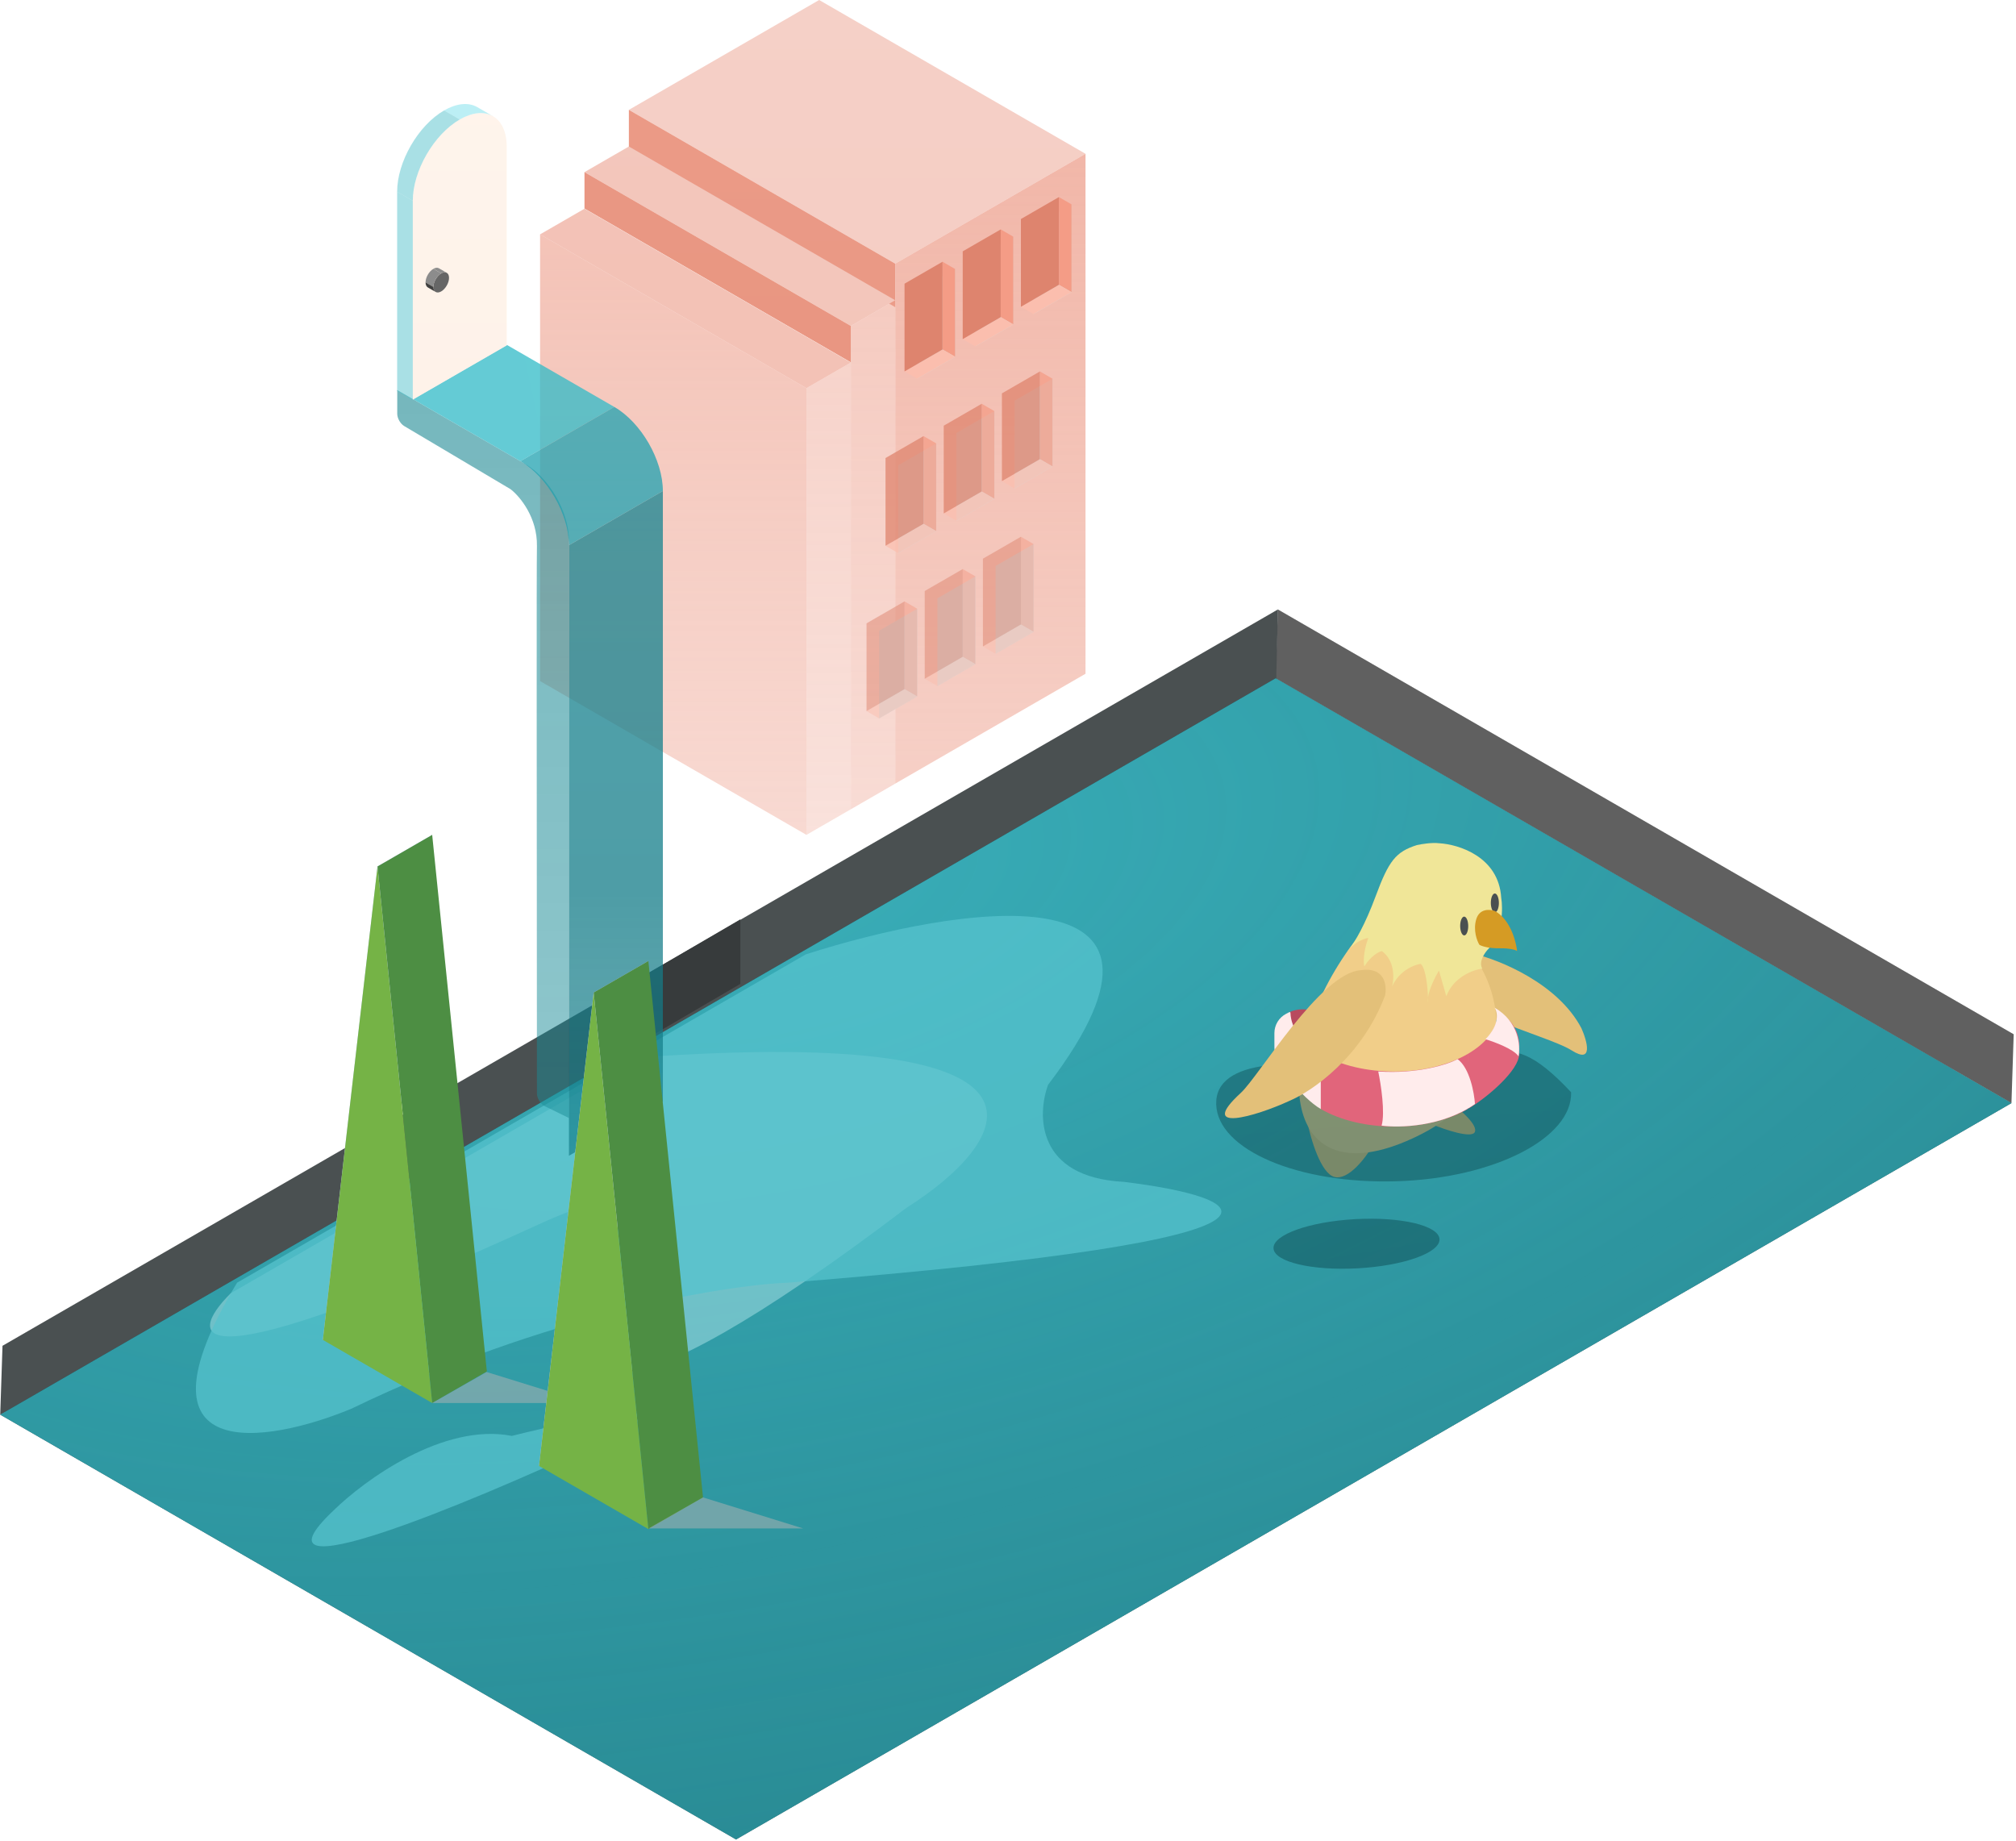 <svg width="817" height="746" viewBox="0 0 817 746" fill="none" xmlns="http://www.w3.org/2000/svg">
<path d="M331.965 0L439.915 62.325L362.808 106.843L254.857 44.518L331.965 0Z" fill="url(#paint0_linear_3305_786)"/>
<path d="M254.857 44.518L362.808 106.843V124.485L254.857 62.16V44.518Z" fill="url(#paint1_linear_3305_786)"/>
<path d="M362.808 106.843L439.915 62.325V273.044L362.808 317.562V106.843Z" fill="url(#paint2_linear_3305_786)"/>
<path d="M254.856 59.371L362.806 121.696L344.815 132.084L236.864 69.758L254.856 59.371Z" fill="url(#paint3_linear_3305_786)"/>
<path d="M236.864 69.758L344.815 132.084V146.838L236.865 84.513L236.864 69.758Z" fill="url(#paint4_linear_3305_786)"/>
<path d="M344.815 132.084L362.806 121.696V317.575L344.814 327.963L344.815 132.084Z" fill="url(#paint5_linear_3305_786)"/>
<path d="M236.865 84.592L344.815 146.917L326.824 157.305L218.873 94.979L236.865 84.592Z" fill="url(#paint6_linear_3305_786)"/>
<path d="M218.873 94.979L326.824 157.305V338.345L218.873 276.019V94.979Z" fill="url(#paint7_linear_3305_786)"/>
<path d="M326.824 157.305L344.815 146.917L344.816 327.957L326.824 338.345V157.305Z" fill="url(#paint8_linear_3305_786)"/>
<path d="M418.863 91.726L434.262 82.835V118.399L418.863 127.289V91.726Z" fill="#D9D9D9"/>
<path d="M429.129 79.871L434.262 82.835V118.399L429.129 115.435V79.871Z" fill="#F49C86"/>
<path d="M413.73 124.326L429.129 115.435L434.262 118.399L418.863 127.289L413.73 124.326Z" fill="#FBBEAE"/>
<path d="M413.73 88.762L429.129 79.871V115.435L413.73 124.326V88.762Z" fill="#DE846E"/>
<path d="M395.281 104.827L410.681 95.936V131.5L395.281 140.39V104.827Z" fill="#D9D9D9"/>
<path d="M405.547 92.972L410.681 95.936V131.5L405.547 128.536V92.972Z" fill="#F49C86"/>
<path d="M390.148 137.427L405.547 128.536L410.681 131.5L395.281 140.39L390.148 137.427Z" fill="#FBBEAE"/>
<path d="M390.148 101.863L405.547 92.972V128.536L390.148 137.427V101.863Z" fill="#DE846E"/>
<path d="M371.699 117.928L387.099 109.037V144.6L371.699 153.491V117.928Z" fill="#D9D9D9"/>
<path d="M381.966 106.073L387.099 109.037V144.6L381.966 141.637V106.073Z" fill="#F49C86"/>
<path d="M366.567 150.528L381.966 141.637L387.099 144.6L371.699 153.491L366.567 150.528Z" fill="#FBBEAE"/>
<path d="M366.567 114.964L381.966 106.073V141.637L366.567 150.528V114.964Z" fill="#DE846E"/>
<path d="M411.163 162.382L426.563 153.491V189.055L411.163 197.946V162.382Z" fill="#D9D9D9"/>
<path d="M421.43 150.528L426.563 153.491V189.055L421.43 186.091V150.528Z" fill="#F49C86" fill-opacity="0.75"/>
<path d="M406.03 194.982L421.43 186.091L426.563 189.055L411.163 197.946L406.03 194.982Z" fill="#FBBEAE" fill-opacity="0.75"/>
<path d="M406.03 159.418L421.43 150.528V186.091L406.03 194.982V159.418Z" fill="#DE846E" fill-opacity="0.75"/>
<path d="M387.582 175.483L402.981 166.592V202.156L387.582 211.047V175.483Z" fill="#D9D9D9"/>
<path d="M397.848 163.629L402.981 166.592V202.156L397.848 199.192V163.629Z" fill="#F49C86" fill-opacity="0.75"/>
<path d="M382.448 208.083L397.848 199.192L402.981 202.156L387.582 211.047L382.448 208.083Z" fill="#FBBEAE" fill-opacity="0.75"/>
<path d="M382.448 172.519L397.848 163.629V199.192L382.448 208.083V172.519Z" fill="#DE846E" fill-opacity="0.75"/>
<path d="M364 188.584L379.399 179.693V215.256L364 224.147V188.584Z" fill="#D9D9D9"/>
<path d="M374.266 176.729L379.399 179.693V215.256L374.266 212.293V176.729Z" fill="#F49C86" fill-opacity="0.75"/>
<path d="M358.866 221.184L374.266 212.293L379.399 215.256L364 224.147L358.866 221.184Z" fill="#FBBEAE" fill-opacity="0.75"/>
<path d="M358.866 185.62L374.266 176.729V212.293L358.866 221.184V185.62Z" fill="#DE846E" fill-opacity="0.75"/>
<path d="M403.465 229.378L418.864 220.487V256.051L403.465 264.941V229.378Z" fill="#D9D9D9"/>
<path d="M413.731 217.523L418.864 220.487V256.051L413.731 253.087V217.523Z" fill="#F49C86" fill-opacity="0.5"/>
<path d="M398.331 261.978L413.731 253.087L418.864 256.051L403.465 264.941L398.331 261.978Z" fill="#FBBEAE" fill-opacity="0.5"/>
<path d="M398.331 226.414L413.731 217.523V253.087L398.331 261.978V226.414Z" fill="#DE846E" fill-opacity="0.5"/>
<path d="M379.882 242.479L395.281 233.588V269.151L379.882 278.042V242.479Z" fill="#D9D9D9"/>
<path d="M390.148 230.624L395.281 233.588V269.151L390.148 266.188V230.624Z" fill="#F49C86" fill-opacity="0.5"/>
<path d="M374.748 275.079L390.148 266.188L395.281 269.151L379.882 278.042L374.748 275.079Z" fill="#FBBEAE" fill-opacity="0.5"/>
<path d="M374.748 239.515L390.148 230.624V266.188L374.748 275.079V239.515Z" fill="#DE846E" fill-opacity="0.5"/>
<path d="M356.301 255.58L371.7 246.689V282.253L356.301 291.144V255.58Z" fill="#D9D9D9"/>
<path d="M366.567 243.726L371.7 246.689V282.253L366.567 279.289V243.726Z" fill="#F49C86" fill-opacity="0.5"/>
<path d="M351.167 288.18L366.567 279.289L371.7 282.253L356.301 291.144L351.167 288.18Z" fill="#FBBEAE" fill-opacity="0.5"/>
<path d="M351.167 252.617L366.567 243.726V279.289L351.167 288.18V252.617Z" fill="#DE846E" fill-opacity="0.5"/>
<path d="M816.066 419.162L517.871 246.999L1 545.415L299.195 717.578L816.066 419.162Z" fill="#D9D9D9"/>
<path d="M816.066 419.162L517.871 246.999L516.961 274.881L815.156 447.044L816.066 419.162Z" fill="#606060"/>
<path d="M517.886 246.994L1.015 545.41L0.09 573.297L516.46 307.5L517.886 246.994Z" fill="#4A5051"/>
<path d="M240.723 433.407V407.256L300.036 372.577V398.728L240.723 433.407Z" fill="#373B3C"/>
<path d="M815.156 447.044L516.961 274.881L0.09 573.297L298.285 745.46L815.156 447.044Z" fill="#272829"/>
<path d="M815.156 447.044L516.961 274.881L0.09 573.297L298.285 745.46L815.156 447.044Z" fill="#1A909E" fill-opacity="0.5"/>
<path d="M815.156 447.044L516.961 274.881L0.09 573.297L298.285 745.46L815.156 447.044Z" fill="url(#paint9_radial_3305_786)" fill-opacity="0.75"/>
<path d="M221.397 494.783C75.035 561.98 75.135 542.347 93.481 524.13L259.06 428.533C443.343 415.463 408.125 463.66 367.481 489.393C242.266 584.556 230.904 558.725 240.875 533.914C300.978 469.359 252.932 480.928 221.397 494.783Z" fill="#84CCD3" fill-opacity="0.75"/>
<path d="M424.739 439.631C492.789 350.31 387.627 367.175 326.539 386.772L96.076 519.83C50.901 594.684 108.084 585.091 142.322 570.938C221.579 532.568 293.287 520.879 319.234 519.83C548.196 501.589 505.318 484.972 455.259 478.944C420.034 477.057 420.235 451.949 424.739 439.631Z" fill="#56C2CD" fill-opacity="0.75"/>
<path d="M207.416 581.914C179.724 576.474 147.664 599.84 135.095 612.203C97.513 647.807 189.903 609.318 240.796 585.623C287.279 564.359 237.911 574.29 207.416 581.914Z" fill="#56C2CD" fill-opacity="0.75"/>
<path d="M540.858 476.99C546.477 478.366 553.38 469.266 556.129 464.543L529.757 454.424C531.116 461.372 535.239 475.613 540.858 476.99Z" fill="#E3C079"/>
<path d="M597.676 458.789C598.965 456.11 592.437 450.29 589.012 447.715L580.396 455.664C585.619 457.822 596.387 461.469 597.676 458.789Z" fill="#E3C079"/>
<path d="M597.11 386.481C589.481 384.054 587.203 390.48 587.017 393.996C581.463 409.521 626.038 418.816 637.004 425.729C645.776 431.259 643.251 422.027 640.892 416.719C631.389 398.575 607.744 389.001 597.11 386.481Z" fill="#E3C079"/>
<path d="M572.368 461.384C614.82 441.839 608.871 407.537 600.59 392.829C593.615 374.646 573.107 347.484 546.876 384.304C514.086 430.329 519.304 485.816 572.368 461.384Z" fill="#F1CE89"/>
<path d="M636.705 442.641C637.263 461.059 605.705 477.517 565.919 478.722C526.134 479.926 493.429 465.972 492.872 447.554C492.314 429.136 524.245 427.617 565.427 436.521C605.213 435.316 606.462 410.292 636.705 442.641Z" fill="url(#paint10_linear_3305_786)" fill-opacity="0.5"/>
<path d="M608.378 363.805C607.373 347.207 591.176 342.174 583.203 341.732C580.272 341.368 575.972 342.081 574.188 342.483C565.65 345.2 562.808 348.854 557.545 363.064C553.16 374.906 549.135 381.595 546.922 384.434C546.549 384.819 546.182 385.236 545.824 385.685C546.11 385.415 546.48 385.001 546.922 384.434C549.842 381.418 553.105 380.289 554.507 380.103C552.382 386.004 552.554 390.266 552.905 391.659C555.553 387.371 558.742 385.719 560.006 385.43C565.351 389.301 564.99 396.636 564.142 399.819C567.042 393.342 573.088 390.977 575.748 390.604C577.927 392.536 578.571 400.473 578.699 404.227C578.639 404.68 578.615 405.108 578.633 405.5C578.7 406.914 578.763 406.08 578.699 404.227C579.163 400.722 581.754 395.658 583.144 393.328L586.129 403.713C589.104 395.862 597.083 392.996 600.701 392.544C599.105 389.652 601.808 385.897 603.358 384.382C609.09 378.118 609.093 368.054 608.378 363.805Z" fill="#F0E698"/>
<path d="M594.292 378.452C593.546 379.615 592.534 379.137 592.03 377.384C591.526 375.632 591.722 373.268 592.467 372.105C593.213 370.942 594.226 371.42 594.729 373.173C595.233 374.925 595.037 377.289 594.292 378.452Z" fill="#4A5051"/>
<path d="M606.716 369.081C605.97 370.244 604.958 369.766 604.454 368.013C603.95 366.261 604.146 363.897 604.891 362.734C605.637 361.571 606.65 362.049 607.153 363.802C607.657 365.554 607.461 367.918 606.716 369.081Z" fill="#4A5051"/>
<path d="M598.266 372.518C599.606 368.076 603.859 368.457 605.818 369.202C612.025 372.587 614.403 381.428 614.815 385.425C614.318 385.023 612.184 384.236 607.623 384.303C603.063 384.371 600.324 383.375 599.524 382.869C598.546 381.269 596.926 376.959 598.266 372.518Z" fill="#D59B24"/>
<path d="M583.369 502.165C583.675 507.667 568.865 512.965 550.289 513.999C531.712 515.032 516.405 511.41 516.099 505.907C515.793 500.405 530.604 495.106 549.18 494.073C567.756 493.039 583.063 496.662 583.369 502.165Z" fill="url(#paint11_linear_3305_786)" fill-opacity="0.5"/>
<path d="M529.948 409.175C526.318 408.652 523.415 409.706 522.417 410.298L524.803 419.372C528.03 416.192 533.577 409.699 529.948 409.175Z" fill="#B84A5E"/>
<path d="M522.507 410.188C522.71 410.085 522.952 410.232 522.96 410.46C523.185 416.926 527.786 422.772 535.123 427.052C535.217 427.107 535.276 427.208 535.276 427.317V449.452C527.661 445.055 516.46 431.146 516.46 424.437V418.689C516.46 415.37 518.319 412.33 521.275 410.819L522.507 410.188Z" fill="#FFECEC"/>
<path d="M535.277 427.141C551.711 436.629 578.355 436.629 594.788 427.141V449.452C578.355 458.94 551.71 458.94 535.276 449.452L535.277 427.141Z" fill="#E1657B"/>
<path d="M607.592 410.3C607.39 410.158 607.109 410.302 607.099 410.549C606.835 416.98 602.242 422.792 594.939 427.052C594.845 427.107 594.786 427.208 594.786 427.317V448.924C594.786 449.158 595.035 449.307 595.237 449.187C602.912 444.621 615.653 433.719 615.653 427.141V423.571C615.653 418.815 613.341 414.355 609.454 411.613L607.592 410.3Z" fill="#E1657B"/>
<path d="M551.388 393.189C561.248 391.679 562.122 399.357 561.326 403.385C551.925 428.453 531.576 442.324 522.576 446.126C508.741 452.513 484.895 459.379 502.847 442.909C510.206 436.157 535.052 394.342 551.388 393.189Z" fill="#E3C079"/>
<path d="M559.905 456.167C561.406 450.912 559.623 439.354 558.544 434.232C574.751 435.305 586.751 431.348 590.725 429.236C595.624 432.87 597.441 442.864 597.737 447.407C584.464 456.73 566.985 457.132 559.905 456.167Z" fill="#FFECEC"/>
<path d="M615.388 428.097C613.571 425.22 605.716 422.273 602.016 421.158C607.92 415.053 606.914 410.078 605.674 408.354C615.514 414.005 616.25 423.871 615.388 428.097Z" fill="#FFECEC"/>
<path d="M212.696 187.933L160.984 158.075V167.706C160.984 169.525 162.25 171.739 163.826 172.674L206.697 198.122C206.841 198.207 206.982 198.302 207.123 198.415C210.822 201.368 217.779 209.781 217.599 221.261C217.418 232.859 217.521 306.635 217.597 443.109C217.599 445.045 219.024 447.432 220.696 448.253L230.567 453.096V218.885C230.567 207.489 222.566 193.631 212.696 187.933Z" fill="url(#paint12_linear_3305_786)" fill-opacity="0.75"/>
<path d="M230.567 220.959L268.631 198.983V446.408L230.567 468.385V220.959Z" fill="url(#paint13_linear_3305_786)" fill-opacity="0.75"/>
<path d="M205.454 139.799L248.964 164.92L210.9 186.896L167.39 161.775L205.454 139.799Z" fill="url(#paint14_linear_3305_786)" fill-opacity="0.75"/>
<path d="M230.567 220.959C230.567 208.418 221.762 193.167 210.9 186.896L248.964 164.92C259.826 171.191 268.631 186.441 268.631 198.983L230.567 220.959Z" fill="#20A1B0" fill-opacity="0.75"/>
<path d="M205.35 59.409C205.35 47.272 196.829 42.352 186.318 48.421C175.807 54.489 167.286 69.248 167.286 81.385V161.965L205.35 139.988V59.409Z" fill="url(#paint15_linear_3305_786)"/>
<path d="M167.286 81.385L160.942 77.722V158.476L167.286 162.138V81.385Z" fill="#55C2CD" fill-opacity="0.5"/>
<path d="M199.776 47.087C196.059 44.942 191.189 45.608 186.318 48.421L179.974 44.758C184.845 41.946 189.715 41.279 193.431 43.425L199.776 47.087Z" fill="#7BE0EC" fill-opacity="0.5"/>
<path d="M167.286 81.385C167.286 69.248 175.807 54.489 186.318 48.421L179.974 44.758C169.463 50.826 160.942 65.585 160.942 77.722L167.286 81.385Z" fill="#55C2CD" fill-opacity="0.5"/>
<path d="M175.632 116.268C175.632 118.29 177.052 119.11 178.804 118.099C180.555 117.087 181.976 114.628 181.976 112.605C181.976 110.582 180.555 109.762 178.804 110.773C177.052 111.785 175.632 114.245 175.632 116.268Z" fill="#666666"/>
<path d="M181.046 110.551C180.427 110.194 179.615 110.305 178.804 110.773L175.632 108.942C176.443 108.473 177.255 108.362 177.874 108.72L181.046 110.551Z" fill="#8C8C8C"/>
<path d="M175.632 116.268C175.632 114.245 177.052 111.785 178.804 110.773L175.632 108.942C173.88 109.954 172.46 112.413 172.46 114.436L175.632 116.268Z" fill="#8C8C8C"/>
<path d="M176.561 118.321C175.941 117.964 175.632 117.205 175.632 116.268L172.46 114.436C172.46 115.374 172.769 116.132 173.389 116.49L176.561 118.321Z" fill="#404040"/>
<path d="M130.837 543.005L152.992 530.213L175.147 338.344L152.992 351.135L130.837 543.005Z" fill="#BDCBFD"/>
<path d="M175.148 568.587L197.303 555.796L175.147 338.344L152.992 351.135L175.148 568.587Z" fill="#4D8E43"/>
<path d="M130.837 543.005L175.148 568.587L152.992 351.135L130.837 543.005Z" fill="#75B346"/>
<path d="M237.784 568.587H175.148L197.194 556.012L237.784 568.587Z" fill="#B5B5B5" fill-opacity="0.5"/>
<path d="M218.441 594.093L240.596 581.302L262.751 389.432L240.596 402.223L218.441 594.093Z" fill="#BDCBFD"/>
<path d="M262.75 619.676L284.905 606.885L262.75 389.432L240.596 402.223L262.75 619.676Z" fill="#4D8E43"/>
<path d="M218.441 594.093L262.751 619.676L240.596 402.223L218.441 594.093Z" fill="#75B346"/>
<path d="M325.47 619.411H262.834L284.881 606.836L325.47 619.411Z" fill="#B5B5B5" fill-opacity="0.5"/>
<defs>
<linearGradient id="paint0_linear_3305_786" x1="328.746" y1="0" x2="328.746" y2="2360.68" gradientUnits="userSpaceOnUse">
<stop stop-color="#F5D0C7"/>
<stop offset="1" stop-color="#ED9F8C"/>
</linearGradient>
<linearGradient id="paint1_linear_3305_786" x1="563.498" y1="-415.001" x2="563.498" y2="2739.08" gradientUnits="userSpaceOnUse">
<stop stop-color="#ED9F8C"/>
<stop offset="1" stop-color="#DD7C64"/>
</linearGradient>
<linearGradient id="paint2_linear_3305_786" x1="-353.51" y1="-182.031" x2="-353.51" y2="806.16" gradientUnits="userSpaceOnUse">
<stop stop-color="#ED9F8C"/>
<stop offset="1" stop-color="#ED9F8C" stop-opacity="0"/>
</linearGradient>
<linearGradient id="paint3_linear_3305_786" x1="599.59" y1="-608.677" x2="599.59" y2="2860.07" gradientUnits="userSpaceOnUse">
<stop stop-color="#F5D0C7"/>
<stop offset="1" stop-color="#ED9F8C"/>
</linearGradient>
<linearGradient id="paint4_linear_3305_786" x1="699.502" y1="-674.656" x2="699.502" y2="2597.58" gradientUnits="userSpaceOnUse">
<stop stop-color="#ED9F8C"/>
<stop offset="1" stop-color="#DD7C64"/>
</linearGradient>
<linearGradient id="paint5_linear_3305_786" x1="-699.241" y1="-439.816" x2="-699.241" y2="782.981" gradientUnits="userSpaceOnUse">
<stop stop-color="#ED9F8C"/>
<stop offset="1" stop-color="#ED9F8C" stop-opacity="0"/>
</linearGradient>
<linearGradient id="paint6_linear_3305_786" x1="716.154" y1="-867.24" x2="716.154" y2="2601.49" gradientUnits="userSpaceOnUse">
<stop stop-color="#F5D0C7"/>
<stop offset="1" stop-color="#ED9F8C"/>
</linearGradient>
<linearGradient id="paint7_linear_3305_786" x1="835.492" y1="-290.934" x2="835.492" y2="745.46" gradientUnits="userSpaceOnUse">
<stop stop-color="#ED9F8C"/>
<stop offset="1" stop-color="#ED9F8C" stop-opacity="0"/>
</linearGradient>
<linearGradient id="paint8_linear_3305_786" x1="116.645" y1="-572.125" x2="116.645" y2="745.46" gradientUnits="userSpaceOnUse">
<stop stop-color="#ED9F8C"/>
<stop offset="1" stop-color="#ED9F8C" stop-opacity="0"/>
</linearGradient>
<radialGradient id="paint9_radial_3305_786" cx="0" cy="0" r="1" gradientUnits="userSpaceOnUse" gradientTransform="translate(311.524 359.937) rotate(77.004) scale(596.066 1238.4)">
<stop stop-color="#41C8D4"/>
<stop offset="1" stop-color="#2BB1BD" stop-opacity="0.5"/>
</radialGradient>
<linearGradient id="paint10_linear_3305_786" x1="405.063" y1="19.746" x2="459.603" y2="741.018" gradientUnits="userSpaceOnUse">
<stop stop-color="#1D7882"/>
<stop offset="1" stop-color="#083C42"/>
</linearGradient>
<linearGradient id="paint11_linear_3305_786" x1="401.359" y1="6.477" x2="521.886" y2="720.929" gradientUnits="userSpaceOnUse">
<stop stop-color="#1D7882"/>
<stop offset="1" stop-color="#083C42"/>
</linearGradient>
<linearGradient id="paint12_linear_3305_786" x1="787.77" y1="-292.901" x2="787.77" y2="1211.83" gradientUnits="userSpaceOnUse">
<stop stop-color="#137A84"/>
<stop offset="0.82" stop-color="#1B97A3" stop-opacity="0.415"/>
<stop offset="1" stop-color="#1B97A3" stop-opacity="0"/>
</linearGradient>
<linearGradient id="paint13_linear_3305_786" x1="-51.638" y1="-433.951" x2="-51.638" y2="1164.1" gradientUnits="userSpaceOnUse">
<stop stop-color="#20A1B0"/>
<stop offset="0.497" stop-color="#137C88"/>
<stop offset="1" stop-color="#137C88" stop-opacity="0"/>
</linearGradient>
<linearGradient id="paint14_linear_3305_786" x1="-585.46" y1="3089.76" x2="2372.23" y2="2452.02" gradientUnits="userSpaceOnUse">
<stop stop-color="#1EA1AD"/>
<stop offset="1" stop-color="#45D7E5"/>
</linearGradient>
<linearGradient id="paint15_linear_3305_786" x1="1304.91" y1="-23.517" x2="1304.91" y2="3683.24" gradientUnits="userSpaceOnUse">
<stop stop-color="#FFF5ED"/>
<stop offset="1" stop-color="#E6B9A0"/>
</linearGradient>
</defs>
</svg>
